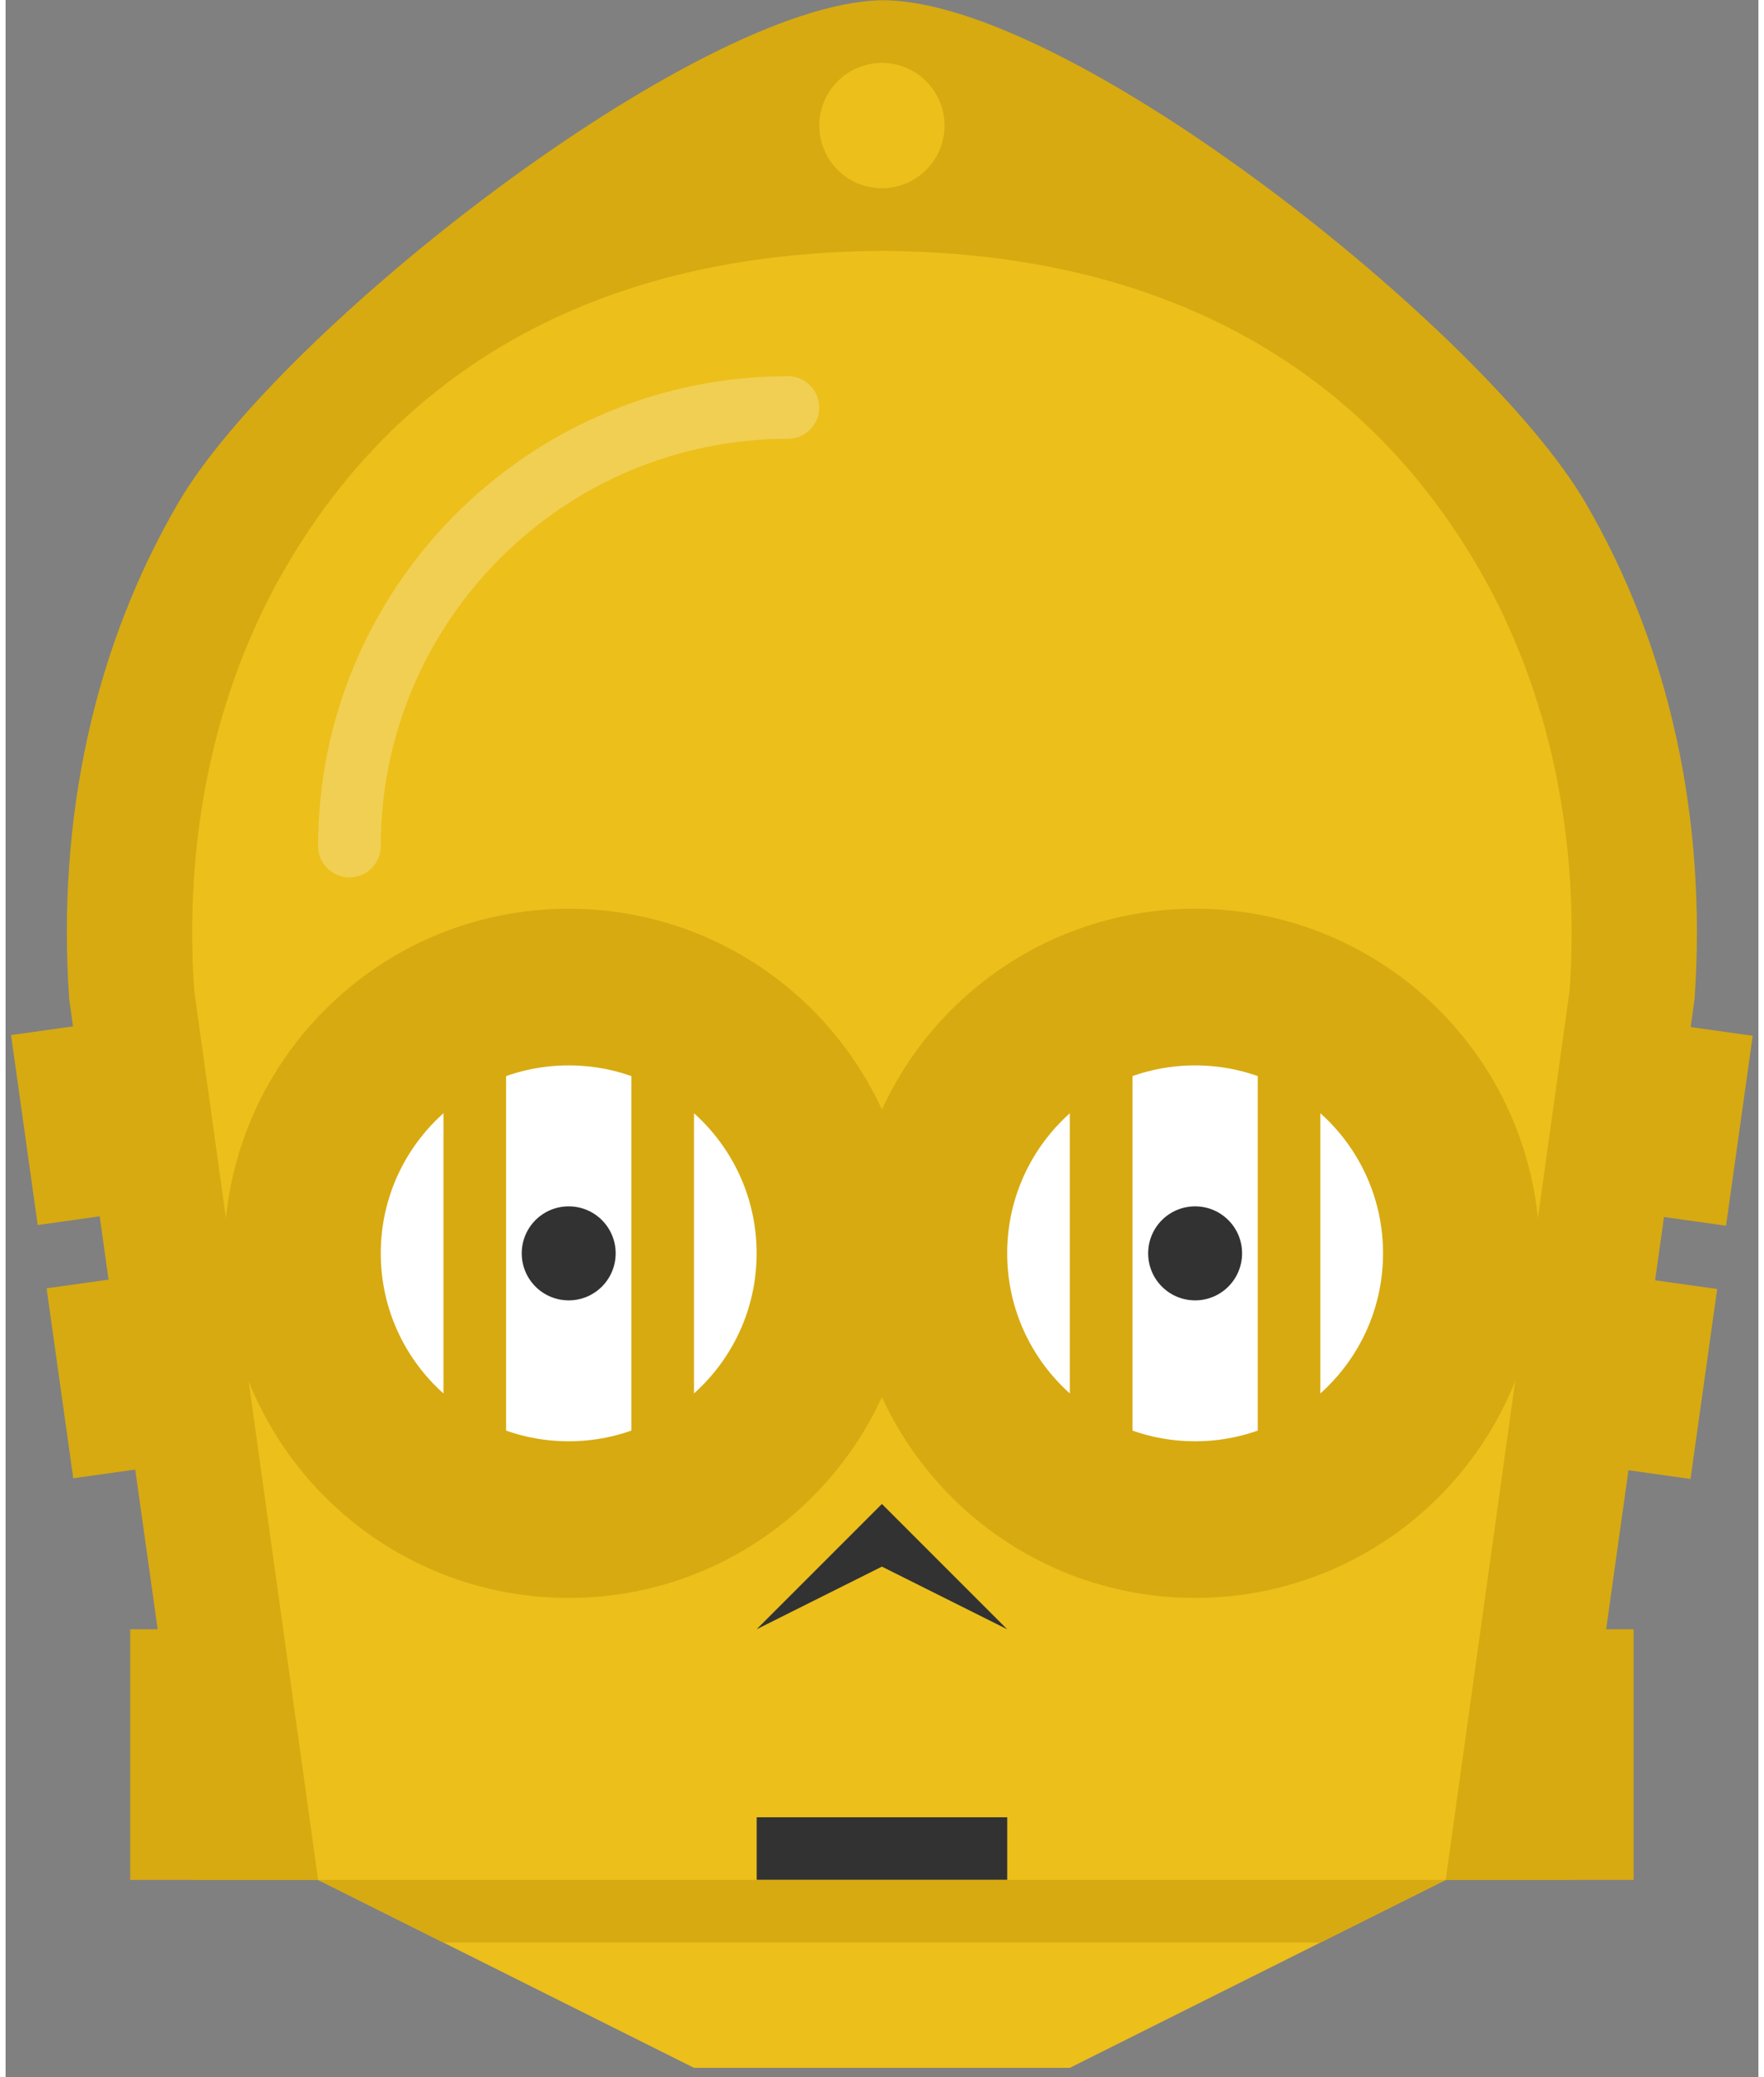 <?xml version="1.0" ?><svg height="93px" version="1.1" viewBox="0 0 157 186" width="79px" xmlns="http://www.w3.org/2000/svg" xmlns:sketch="http://www.bohemiancoding.com/sketch/ns" xmlns:xlink="http://www.w3.org/1999/xlink"><rect x="0" y="0" width="157" height="186" fill="#808080" stroke="none"/><title/><desc/><defs/><g fill="none" fill-rule="evenodd" id="Page-1" stroke="none" stroke-width="1"><g id="star-wars-copy" transform="translate(-648, -874)"><g id="c3p0" transform="translate(648, 874)"><path d="M145.822,168.348 L11.164,168.348 L11.164,145.902 L145.822,145.902 L145.822,168.348 Z" fill="#D7AA11" id="Fill-209"/><path d="M16.773,168.346 L140.211,168.346 L151.281,89.464 C152.403,73.228 149.013,57.838 141.477,44.968 C132.531,29.686 95.325,0.022 78.549,0.022 L78.489,0.022 L78.429,0.022 C61.659,0.376 24.447,29.686 15.507,44.968 C7.965,57.838 4.581,73.228 5.697,89.464 L16.773,168.346 Z" fill="#D7AA11" id="Fill-211"/><path d="M140.091,88.69 C141.003,75.472 138.489,62.068 131.793,50.638 C123.603,36.646 108.033,22.624 78.495,22.468 C48.951,22.624 33.381,36.646 25.191,50.638 C18.495,62.068 15.981,75.472 16.893,88.69 L27.993,168.346 L61.659,185.176 L95.325,185.176 L128.991,168.346 L140.091,88.69 Z" fill="#ECBF1A" id="Fill-212"/><path d="M81.297,112.238 C81.297,129.284 67.479,143.096 50.439,143.096 C33.393,143.096 19.581,129.284 19.581,112.238 C19.581,95.192 33.393,81.38 50.439,81.38 C67.479,81.38 81.297,95.192 81.297,112.238" fill="#D7AA11" id="Fill-213"/><path d="M137.405,112.238 C137.405,129.284 123.587,143.096 106.547,143.096 C89.501,143.096 75.689,129.284 75.689,112.238 C75.689,95.192 89.501,81.38 106.547,81.38 C123.587,81.38 137.405,95.192 137.405,112.238" fill="#D7AA11" id="Fill-214"/><path d="M78.492,140.293 L67.272,145.903 L78.492,134.683 L89.712,145.903 L78.492,140.293 Z" fill="#323232" id="Fill-215"/><path d="M89.716,162.738 L67.276,162.738 L67.276,168.348 L89.716,168.348 L89.716,162.738 Z" fill="#323232" id="Fill-216"/><path d="M39.216,173.957 L117.768,173.957 L128.988,168.347 L27.996,168.347 L39.216,173.957 Z" fill="#D7AA11" id="Fill-217"/><path fill="#7BA78E" id="Fill-218"/><path d="M67.271,112.238 C67.271,121.532 59.735,129.068 50.441,129.068 C41.141,129.068 33.605,121.532 33.605,112.238 C33.605,102.944 41.141,95.408 50.441,95.408 C59.735,95.408 67.271,102.944 67.271,112.238" fill="#FFFFFF" id="Fill-219"/><path d="M50.438,108.031 C48.11,108.031 46.232,109.915 46.232,112.237 C46.232,114.565 48.11,116.449 50.438,116.449 C52.766,116.449 54.644,114.565 54.644,112.237 C54.644,109.915 52.766,108.031 50.438,108.031" fill="#323232" id="Fill-220"/><path d="M44.83,134.682 L39.22,134.682 L39.22,89.796 L44.83,89.796 L44.83,134.682 Z" fill="#D7AA11" id="Fill-221"/><path d="M61.66,134.682 L56.05,134.682 L56.05,89.796 L61.66,89.796 L61.66,134.682 Z" fill="#D7AA11" id="Fill-222"/><path d="M123.378,112.238 C123.378,121.532 115.842,129.068 106.548,129.068 C97.248,129.068 89.712,121.532 89.712,112.238 C89.712,102.944 97.248,95.408 106.548,95.408 C115.842,95.408 123.378,102.944 123.378,112.238" fill="#FFFFFF" id="Fill-223"/><path d="M106.546,108.031 C104.218,108.031 102.34,109.915 102.34,112.237 C102.34,114.565 104.218,116.449 106.546,116.449 C108.874,116.449 110.752,114.565 110.752,112.237 C110.752,109.915 108.874,108.031 106.546,108.031" fill="#323232" id="Fill-224"/><path d="M100.936,134.682 L95.326,134.682 L95.326,89.796 L100.936,89.796 L100.936,134.682 Z" fill="#D7AA11" id="Fill-225"/><path d="M117.766,134.682 L112.156,134.682 L112.156,89.796 L117.766,89.796 L117.766,134.682 Z" fill="#D7AA11" id="Fill-226"/><path d="M84.102,11.245 C84.102,14.341 81.588,16.855 78.492,16.855 C75.39,16.855 72.882,14.341 72.882,11.245 C72.882,8.149 75.39,5.635 78.492,5.635 C81.588,5.635 84.102,8.149 84.102,11.245" fill="#ECBF1A" id="Fill-227"/><path d="M150.917,132.443 L139.805,130.883 L142.193,113.873 L153.305,115.433 L150.917,132.443 Z" fill="#D7AA11" id="Fill-228"/><path d="M6.062,132.38 L3.674,115.37 L14.786,113.81 L17.174,130.82 L6.062,132.38 Z" fill="#D7AA11" id="Fill-229"/><path d="M154.1,109.765 L142.988,108.205 L145.376,91.195 L156.488,92.755 L154.1,109.765 Z" fill="#D7AA11" id="Fill-230"/><path d="M2.878,109.702 L0.49,92.692 L11.602,91.132 L13.99,108.142 L2.878,109.702 Z" fill="#D7AA11" id="Fill-231"/><path d="M30.8,78.574 C29.252,78.574 27.992,77.32 27.992,75.766 C27.992,52.564 46.868,33.688 70.076,33.688 C71.624,33.688 72.878,34.942 72.878,36.496 C72.878,38.044 71.624,39.298 70.076,39.298 C49.964,39.298 33.608,55.66 33.608,75.766 C33.608,77.32 32.348,78.574 30.8,78.574" fill="#FFFFFF" id="Fill-232" opacity="0.25"/></g></g></g></svg>
